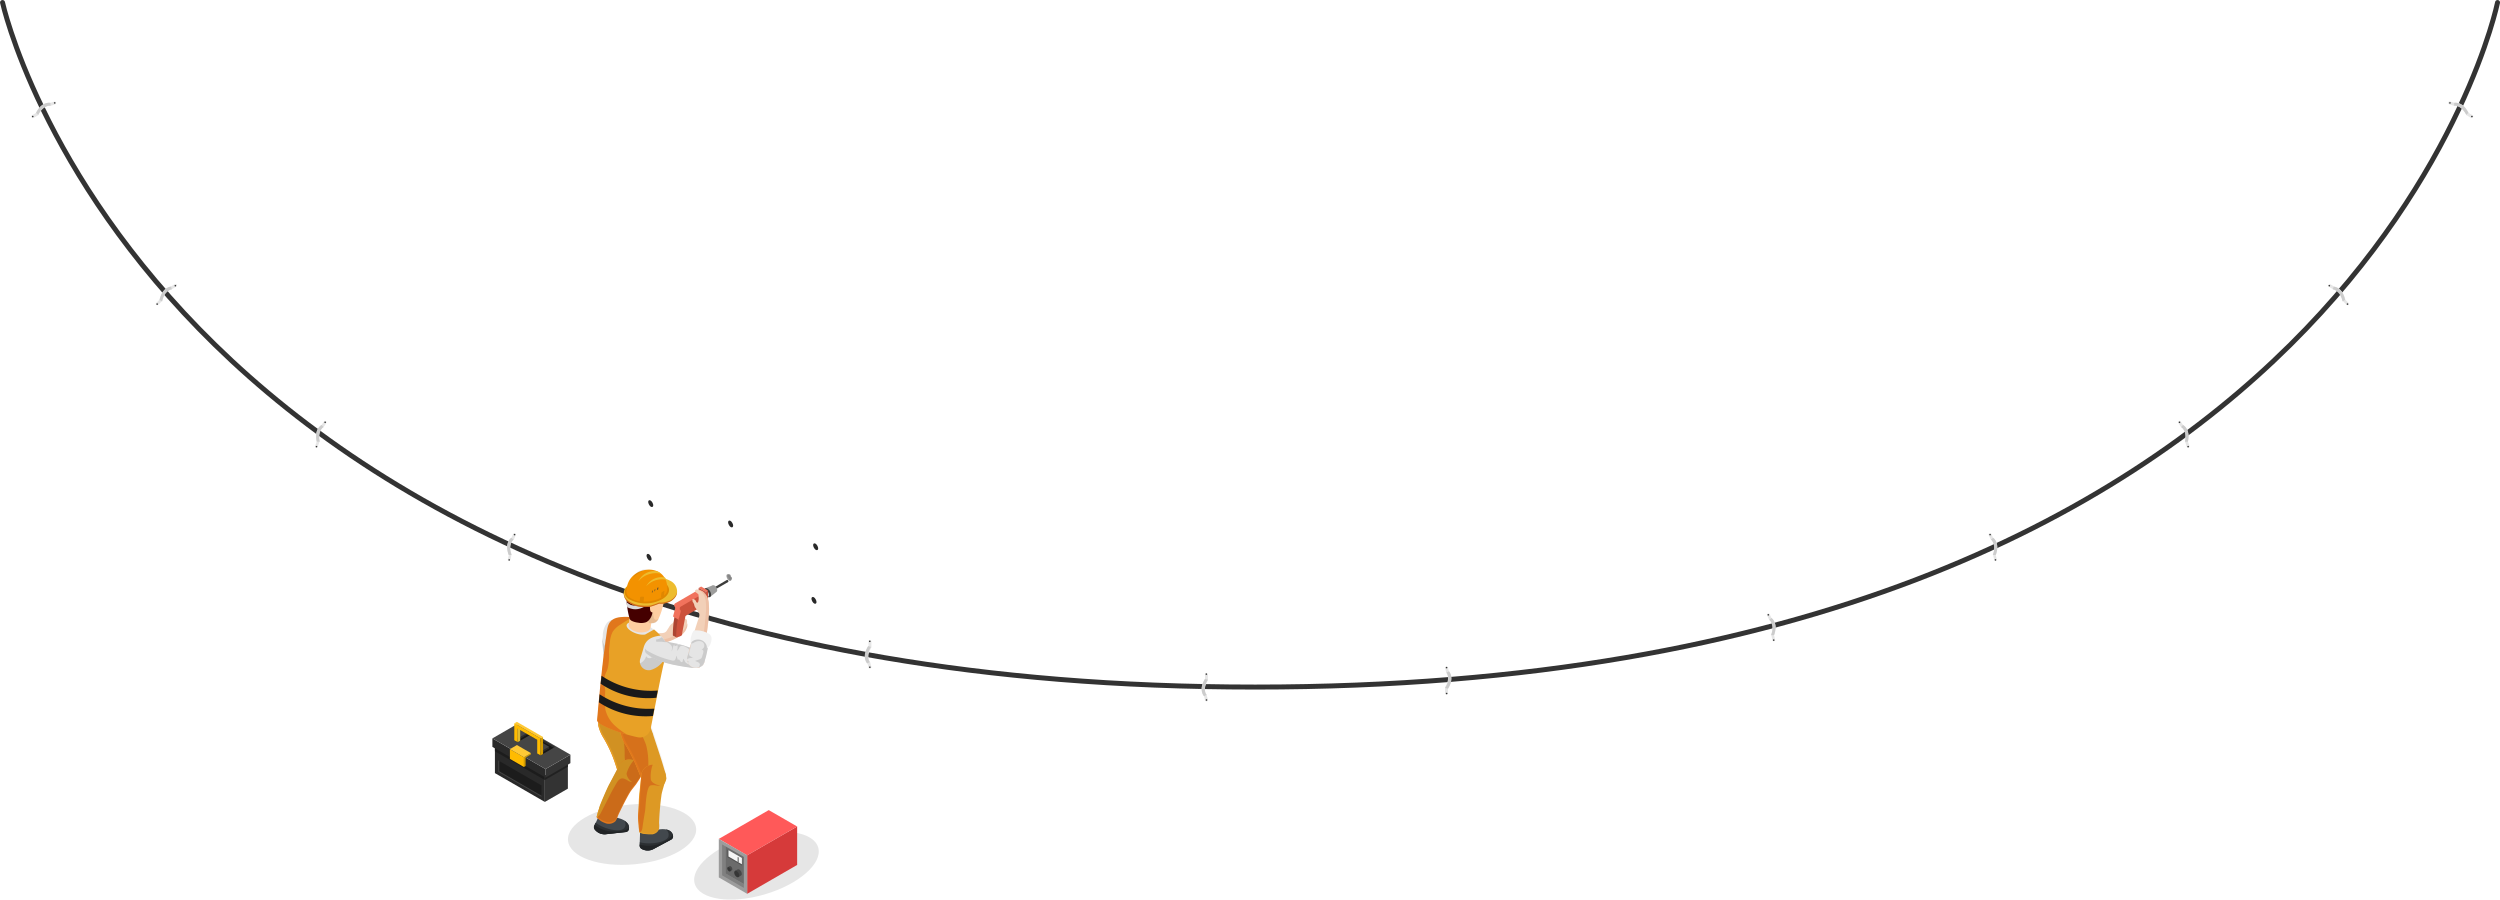 <svg xmlns="http://www.w3.org/2000/svg" xmlns:xlink="http://www.w3.org/1999/xlink" viewBox="0 0 376.53 135.48"><defs><style>.cls-1,.cls-27{fill:none;}.cls-2{isolation:isolate;}.cls-3{fill:#292929;}.cls-4{fill:#404040;}.cls-5{fill:#1c1c1c;}.cls-6{fill:#333;}.cls-7{fill:#212121;}.cls-8{fill:#454545;}.cls-9{fill:#2b2b2b;}.cls-10{fill:#171717;}.cls-11{fill:#e0bc31;}.cls-12{fill:#fb0;}.cls-13{fill:#d49c00;}.cls-14{fill:#ffc936;}.cls-15,.cls-46{opacity:0.1;}.cls-16{fill:#d63a3a;}.cls-17{fill:#ff5959;}.cls-18{fill:#9c9c9c;}.cls-19,.cls-26{fill:gray;}.cls-20{fill:#6b6b6b;}.cls-21{fill:#474747;}.cls-22{fill:#363636;}.cls-23{fill:#525252;}.cls-24{fill:#f5f5f5;}.cls-25{fill:#fff;}.cls-26{opacity:0.78;mix-blend-mode:multiply;}.cls-27{stroke:#333;stroke-linecap:round;stroke-miterlimit:10;stroke-width:0.75px;}.cls-28{clip-path:url(#clip-path);}.cls-29{fill:#e1771c;}.cls-30{fill:#e8a126;}.cls-31{fill:#42484d;}.cls-32{fill:#2c3033;}.cls-33{fill:#212426;}.cls-34{clip-path:url(#clip-path-2);}.cls-35{clip-path:url(#clip-path-3);}.cls-36{opacity:0.05;}.cls-37{clip-path:url(#clip-path-4);}.cls-38{clip-path:url(#clip-path-5);}.cls-39{fill:#f2d0b8;}.cls-40{fill:#eec1a6;}.cls-41{fill:#e5e5e5;}.cls-42{fill:#cbcbcb;}.cls-43{fill:#f2f2f2;}.cls-44{clip-path:url(#clip-path-6);}.cls-45{fill:#ffcea1;}.cls-46{fill:#1d1d1b;}.cls-47{fill:#450000;}.cls-48{fill:#dadada;}.cls-49{fill:#edbc2e;}.cls-50{fill:#d06b19;}.cls-51{fill:#e08700;}.cls-52{fill:#f39200;}.cls-53{fill:#3c3c3b;}.cls-54{fill:#1a1a1a;}.cls-55{clip-path:url(#clip-path-7);}.cls-56{fill:#ad4532;}.cls-57{fill:#cc513b;}.cls-58{fill:#ffdba7;}.cls-59{fill:#575756;}.cls-60{fill:#9d9d9c;}.cls-61{fill:#f1725c;}.cls-62{clip-path:url(#clip-path-8);}.cls-63{fill:#e6e6e6;}.cls-64{fill:#ccc;}</style><clipPath id="clip-path"><path class="cls-1" d="M90.88,111.32c-.23-.36-1.27-2-.81-2.88a3.49,3.49,0,0,1,2.57-2.2.92.92,0,0,1,1.14.42,7.38,7.38,0,0,1,1.27,2.73l1.26,4.06.41,2.09h0v0h0a1.89,1.89,0,0,1-3.62,1,.94.94,0,0,1,0-.16l-1-2.64S91.1,111.67,90.88,111.32Z"/></clipPath><clipPath id="clip-path-2"><path class="cls-1" d="M93.15,115.32h0a1.88,1.88,0,0,1,3.32,1.76,1.34,1.34,0,0,1-.13.23h0l-1.16,1.76-2,3.86s-.21.87-.61,1c0,0-.7,1.13-2.82-.84a16.51,16.51,0,0,1,.53-1.82A35.55,35.55,0,0,1,93.15,115.32Z"/></clipPath><clipPath id="clip-path-3"><path class="cls-1" d="M93.5,109.6A3.51,3.51,0,0,1,96,107.36a.91.91,0,0,1,1.14.4,7.4,7.4,0,0,1,1.32,2.71l1.32,4,.56,2.11h0a1.89,1.89,0,0,1-3.58,1.16l0-.09h0l-1.15-2.8s-1-2.07-1.26-2.43S93.06,110.49,93.5,109.6Z"/></clipPath><clipPath id="clip-path-4"><path class="cls-1" d="M95.93,122.92l.26-4.2.34-1.74a1.89,1.89,0,1,1,3.78.12,2.89,2.89,0,0,1-.07.44h0l-.62,3a30.33,30.33,0,0,0-.24,3.46c.09,1.1-.35,1.35-.35,1.35,0,.59-2.65.18-2.65.18l-.25-.1Z"/></clipPath><clipPath id="clip-path-5"><path class="cls-1" d="M102.67,93.85c-.36.3-.71.5-.81.35s.37-.58.14-.84-.57.08-.68.33-.46.44-.78.77-.28.83-.85.85-2,.17-2,.17a1.77,1.77,0,0,0-1.18-.17,1.54,1.54,0,0,0-1,.43l-1.79.31a1.35,1.35,0,1,0,.15,2.7L96,98.54a1.71,1.71,0,0,0,1.44,0,1.14,1.14,0,0,0,.75-1.1,20.85,20.85,0,0,0,2.83-.88,7.55,7.55,0,0,0,1.53-.79c1.41-1,1.22-2.54.8-2.69S103,93.56,102.67,93.85Z"/></clipPath><clipPath id="clip-path-6"><path class="cls-1" d="M91.34,93.53a1.1,1.1,0,0,1,1.58.1c2.06,2.39,1.32,7.51,1.32,7.51h0a1.35,1.35,0,0,1-2.7,0,21.38,21.38,0,0,1-1-4.74A3.3,3.3,0,0,1,91.34,93.53Z"/></clipPath><clipPath id="clip-path-7"><path class="cls-1" d="M97.38,97a1.11,1.11,0,0,0-.06,1.59c2.18,2.27,7.35,2,7.35,2h0A1.35,1.35,0,0,0,105,97.9a21.71,21.71,0,0,0-4.63-1.4A3.29,3.29,0,0,0,97.38,97Z"/></clipPath><clipPath id="clip-path-8"><path class="cls-1" d="M105.09,89.72c.13.43.17.83,0,.87s-.38-.57-.71-.46-.15.56,0,.75a4.15,4.15,0,0,1,.4,1c.18.43.65.59.44,1.12s-.63,1.86-.63,1.86a1.76,1.76,0,0,0-.62,1A1.55,1.55,0,0,0,104,97l-.43,1.77a1.35,1.35,0,0,0,2.54.94l.63-2a1.74,1.74,0,0,0,.59-1.33,1.13,1.13,0,0,0-.71-1.12,21.33,21.33,0,0,0,.32-2.94,7.1,7.1,0,0,0-.12-1.71c-.36-1.7-1.84-2.14-2.15-1.81S105,89.28,105.09,89.72Z"/></clipPath></defs><title>Recurso 51</title><g class="cls-2"><g id="Capa_2" data-name="Capa 2"><g id="personajes"><polygon class="cls-3" points="82.06 120.78 74.54 116.44 74.54 112.48 82.06 116.82 82.06 120.78"/><polygon class="cls-4" points="81.55 119.82 81.55 120.01 75.04 116.25 75.04 114.53 75.22 114.63 75.22 116.16 81.55 119.82"/><polygon class="cls-5" points="81.55 118.29 81.55 119.82 75.22 116.16 75.22 114.63 81.55 118.29"/><polygon class="cls-5" points="82.06 117.49 74.54 113.15 74.54 112.48 82.06 116.82 82.06 117.49"/><polygon class="cls-6" points="82.06 120.78 82.06 116.82 85.53 114.81 85.53 118.78 82.06 120.78"/><polygon class="cls-7" points="82.06 117.49 82.06 116.82 85.53 114.81 85.53 115.49 82.06 117.49"/><polygon class="cls-3" points="82.16 117.11 74.16 112.49 74.16 111.21 82.16 115.83 82.16 117.11"/><polygon class="cls-6" points="82.16 117.11 82.16 115.83 85.91 113.66 85.91 114.94 82.16 117.11"/><polygon class="cls-8" points="82.16 115.83 74.16 111.21 77.91 109.04 85.91 113.66 82.16 115.83"/><polygon class="cls-9" points="83.62 112.49 83.41 112.61 79.68 110.46 77.67 111.62 77.46 111.49 79.68 110.21 83.62 112.49"/><polygon class="cls-9" points="82.68 112.7 81.12 113.61 80.91 113.48 82.68 112.46 82.68 112.7"/><polygon class="cls-10" points="83.41 112.61 81.41 113.77 81.12 113.61 82.68 112.7 82.68 112.46 79.74 110.76 77.96 111.78 77.67 111.62 79.68 110.46 83.41 112.61"/><polygon class="cls-11" points="78.35 109.52 77.96 109.73 77.96 111.78 78.35 111.57 78.35 109.52"/><polygon class="cls-12" points="77.46 108.93 77.46 111.49 77.96 111.78 77.96 109.73 80.91 111.43 80.91 113.48 81.41 113.77 81.41 111.21 77.46 108.93"/><polygon class="cls-13" points="81.79 113.56 81.41 113.77 81.41 111.21 81.79 111 81.79 113.56"/><polygon class="cls-14" points="81.79 111 81.41 111.21 77.46 108.93 77.85 108.72 81.79 111"/><polygon class="cls-13" points="79.16 115.37 79.16 114.1 79.97 113.61 79.97 113.43 78.91 114.05 78.91 115.52 79.16 115.37"/><polygon class="cls-12" points="78.91 115.52 78.91 114.05 76.8 112.83 76.8 114.3 78.91 115.52"/><polygon class="cls-14" points="78.91 114.05 76.8 112.83 77.85 112.21 79.97 113.43 78.91 114.05"/><ellipse class="cls-15" cx="113.93" cy="130.37" rx="9.69" ry="4.51" transform="translate(-32.17 37.47) rotate(-16.4)"/><polygon class="cls-16" points="112.53 134.62 120.06 130.27 120.06 124.48 112.53 128.82 112.53 134.62"/><polygon class="cls-17" points="112.53 128.82 120.06 124.48 115.78 122.01 108.26 126.35 112.53 128.82"/><polygon class="cls-18" points="112.53 134.62 112.53 128.82 108.26 126.35 108.26 132.15 112.53 134.62"/><polygon class="cls-19" points="108.76 127.17 108.76 131.84 112.03 133.73 112.03 133.15 109.26 131.55 109.26 127.47 108.76 127.17"/><polygon class="cls-20" points="109.26 127.47 109.26 131.55 112.03 133.15 112.03 129.06 109.26 127.47"/><path class="cls-21" d="M109.61,130.62l.25-.15h0a.19.19,0,0,1,.19,0,.56.56,0,0,1,.25.44.21.21,0,0,1-.07.17h0l-.26.14Z"/><path class="cls-22" d="M110.05,131.08a.55.55,0,0,0-.26-.44c-.14-.09-.26,0-.26.14a.59.59,0,0,0,.26.45A.16.16,0,0,0,110.05,131.08Z"/><path class="cls-21" d="M110.69,131.17l.38-.21h0a.25.25,0,0,1,.27,0,.84.84,0,0,1,.38.66.27.27,0,0,1-.11.25h0l-.38.22Z"/><path class="cls-22" d="M111.34,131.86a.84.84,0,0,0-.38-.66c-.21-.12-.38,0-.38.22a.84.84,0,0,0,.38.66C111.17,132.2,111.34,132.1,111.34,131.86Z"/><polygon class="cls-23" points="109.56 127.96 109.56 129.11 111.74 130.37 111.74 130.17 109.72 129 109.72 128.05 109.56 127.96"/><polygon class="cls-24" points="109.72 128.05 109.72 129 111.74 130.17 111.74 129.22 109.72 128.05"/><polygon class="cls-9" points="111.11 129.08 111.23 129.14 111.23 129.88 111.11 129.81 111.11 129.08"/><polygon class="cls-25" points="97.17 73.95 96.85 84.41 123.44 91.98 123.75 81.52 97.17 73.95"/><ellipse class="cls-3" cx="122.6" cy="90.42" rx="0.3" ry="0.56" transform="translate(-28.21 68.88) rotate(-28.28)"/><ellipse class="cls-3" cx="122.85" cy="82.34" rx="0.3" ry="0.56" transform="translate(-24.35 68.04) rotate(-28.28)"/><ellipse class="cls-3" cx="97.76" cy="83.93" rx="0.3" ry="0.56" transform="translate(-28.1 56.34) rotate(-28.28)"/><ellipse class="cls-3" cx="98.01" cy="75.85" rx="0.3" ry="0.56" transform="translate(-24.24 55.49) rotate(-28.28)"/><ellipse class="cls-26" cx="109.79" cy="86.99" rx="0.3" ry="0.56" transform="translate(-28.11 62.4) rotate(-28.28)"/><path class="cls-26" d="M109.75,87a.26.26,0,1,1,.3-.16.26.26,0,1,1-.3.16Z"/><ellipse class="cls-3" cx="110.04" cy="78.91" rx="0.3" ry="0.56" transform="translate(-24.25 61.56) rotate(-28.28)"/><path class="cls-27" d="M.38.38s22.43,103.1,188.67,103.1S376.16.38,376.16.38"/><ellipse class="cls-15" cx="95.2" cy="125.67" rx="9.69" ry="4.51" transform="translate(-11.61 9.71) rotate(-5.5)"/><g class="cls-28"><path class="cls-29" d="M93.59,106.58a.8.8,0,0,0-.26-.21h0l-.15,0c-1.11-.23-3.2,1.43-3.06,2.68a1.2,1.2,0,0,0,0,.24,6,6,0,0,0,.73,1.79,19.17,19.17,0,0,1,1.83,4c.34,1.06.93,2.81,1.22,3.74a39.27,39.27,0,0,0,1.93,4.65l.38.65h.09a3.82,3.82,0,0,0,.68,0,2.67,2.67,0,0,0,.66-.21c.53-.28,1.07-.69,1-1.35a2.56,2.56,0,0,0-.29-.8c-.27-.64-1.21-3.4-1.35-4.08s-.18-1.56-.37-2.33c-.4-1.69-1.21-4.14-1.72-5.8,0-.12-.07-.24-.11-.37s-.15-.46-.24-.7A6.49,6.49,0,0,0,93.59,106.58Z"/><path class="cls-30" d="M95,116.46a1,1,0,0,1-.27-.19,5.26,5.26,0,0,1-.65-2.68,10.94,10.94,0,0,0-.15-2,5.14,5.14,0,0,0-.39-1.32s-1-2.66-2.36-3.18A2.48,2.48,0,0,0,90.1,109a1.2,1.2,0,0,0,0,.24,6,6,0,0,0,.73,1.79,19.17,19.17,0,0,1,1.83,4c.41,1.29,1.06,3.24,1.4,4.34.14.48,1.15,3,1.4,3.44h0c.09.15.17.3.25.45h0c.2.35.36.63.43.74h0a.24.24,0,0,0,.09.07h.12c.12-.08.1-.48,0-.64-.23-.8-1.25-3.67-1.44-4.48-.13-.55-.53-1.44.07-1.83a2.3,2.3,0,0,1,.68-.24,1.34,1.34,0,0,0,.63-.31A2,2,0,0,1,95,116.46Z"/><path class="cls-15" d="M93.59,106.58a.8.8,0,0,0-.26-.21h0l-.15,0a2.75,2.75,0,0,0-2,.79h0l-.18.16,0,0a1.8,1.8,0,0,0-.19.2l0,0c-.07.07-.12.15-.18.22v0a2.14,2.14,0,0,0-.13.19l0,0-.09.19s0,0,0,.06a1.46,1.46,0,0,0-.14.48h0a1,1,0,0,0,0,.24,1.2,1.2,0,0,0,0,.24,6,6,0,0,0,.73,1.79,19.17,19.17,0,0,1,1.83,4c.41,1.29,1.06,3.24,1.4,4.34.14.48,1.15,3,1.4,3.44h0c.09.15.17.3.25.45h0l.08.15h0l.38.65h.17a3.77,3.77,0,0,0,.6,0,2.67,2.67,0,0,0,.66-.21c.53-.28,1.07-.69,1-1.35a2.56,2.56,0,0,0-.29-.8c-.27-.64-1.21-3.4-1.35-4.08s-.18-1.56-.37-2.33c-.4-1.69-1.21-4.14-1.72-5.8,0-.12-.07-.24-.11-.37s-.15-.46-.24-.7A6.49,6.49,0,0,0,93.59,106.58Z"/></g><path class="cls-31" d="M94.66,125c.34-.78-.39-1.62-1.91-1.86l-2-1.53-1.21,2.74h0a.57.57,0,0,0,.09.62,1.89,1.89,0,0,0,1.54.68l3-.33a.57.57,0,0,0,.52-.32Z"/><path class="cls-32" d="M94.66,125c.22-.51,0-1-.63-1.41a.93.93,0,0,1-.06,1.18c-.61.62-2.92.15-4.28-.87l-.2.45h0a.59.59,0,0,0,.1.62,1.88,1.88,0,0,0,1.53.68l3-.33a.57.57,0,0,0,.52-.32Z"/><path class="cls-33" d="M94.73,124.64c-.24.3-.83.58-2.15.6a4.65,4.65,0,0,1-3-1l-.05.12h0a.59.59,0,0,0,.1.62,1.88,1.88,0,0,0,1.53.68l3-.33a.57.57,0,0,0,.52-.32h0A.83.83,0,0,0,94.73,124.64Z"/><g class="cls-34"><path class="cls-29" d="M100.48,108.88a.84.84,0,0,0,0-.33h0a.39.39,0,0,0-.08-.14c-.61-1-3.26-1.27-4.06-.3l-.14.2a6,6,0,0,0-.76,1.78,19.2,19.2,0,0,1-1.59,4.14c-.52,1-1.34,2.64-1.81,3.49a39.25,39.25,0,0,0-2,4.64c-.12.43-.19.72-.19.72l.06.08a4.75,4.75,0,0,0,.51.44,2.43,2.43,0,0,0,.62.32,1.45,1.45,0,0,0,1.66-.24,2.86,2.86,0,0,0,.36-.77c.26-.64,1.57-3.25,2-3.83s1-1.22,1.39-1.89c.92-1.48,2.1-3.77,2.92-5.3l.19-.34.33-.66A6.35,6.35,0,0,0,100.48,108.88Z"/><path class="cls-30" d="M94.43,116.82a1,1,0,0,1-.06-.33,5.1,5.1,0,0,1,1.45-2.34,11,11,0,0,0,1.31-1.5c.07-.1.75-1.14.66-1.21s1.19-2.59.61-3.91a2.48,2.48,0,0,0-2.1.57l-.14.2a6,6,0,0,0-.76,1.78,19.2,19.2,0,0,1-1.59,4.14c-.63,1.2-1.56,3-2.11,4-.24.44-1.32,2.93-1.46,3.41h0c0,.16-.09.32-.14.49h0c-.11.39-.19.7-.23.83h0s0,.09,0,.12l0,0a.12.12,0,0,1,0,0c.15,0,.42-.27.5-.42.41-.72,1.73-3.46,2.18-4.17.29-.47.64-1.38,1.35-1.23a2.42,2.42,0,0,1,.65.31,1.43,1.43,0,0,0,.66.24A2,2,0,0,1,94.43,116.82Z"/><path class="cls-15" d="M100.48,108.88a.84.84,0,0,0,0-.33h0a.39.39,0,0,0-.08-.14,2.74,2.74,0,0,0-2-.87h-.62l-.28,0h0l-.22,0h-.06l-.21.07-.06,0a1.76,1.76,0,0,0-.43.23h0a1.37,1.37,0,0,0-.17.17l-.14.2a6,6,0,0,0-.76,1.78,19.2,19.2,0,0,1-1.59,4.14c-.63,1.2-1.56,3-2.11,4-.24.44-1.32,2.93-1.46,3.41h0c0,.16-.09.32-.14.49h0l0,.17h0c-.12.43-.19.72-.19.72l0,.05h0l0,0a.12.12,0,0,1,0,0h0a3.5,3.5,0,0,0,.46.39,2.43,2.43,0,0,0,.62.32,1.45,1.45,0,0,0,1.66-.24,2.86,2.86,0,0,0,.36-.77c.26-.64,1.57-3.25,2-3.83s1-1.22,1.39-1.89c.92-1.48,2.1-3.77,2.92-5.3l.19-.34.33-.66A6.35,6.35,0,0,0,100.48,108.88Z"/></g><g class="cls-35"><path class="cls-30" d="M97,107.67a.59.59,0,0,0-.27-.21h0a.42.42,0,0,0-.16,0c-1.14-.22-3.26,1.52-3.1,2.81a1.48,1.48,0,0,0,0,.24,6.17,6.17,0,0,0,.78,1.83,27.83,27.83,0,0,1,2.26,4.87c.36,1.08.69,2.1,1,3a40.61,40.61,0,0,0,2,4.68l.41.67h.1a3.57,3.57,0,0,0,.69-.07,2.19,2.19,0,0,0,.68-.23c.53-.29,1.08-.72,1-1.4a3.14,3.14,0,0,0-.31-.82c-.29-.65-1.28-3.42-1.44-4.11s-.21-1.6-.41-2.38c-.45-1.73-1.31-4.22-1.86-5.91,0-.13-.08-.25-.13-.38s-.16-.48-.25-.72A6.84,6.84,0,0,0,97,107.67Z"/><path class="cls-29" d="M98.64,117.77a.73.73,0,0,1-.28-.19,5.21,5.21,0,0,1-.71-2.71,10.68,10.68,0,0,0-.19-2,5.23,5.23,0,0,0-.42-1.35s-1.08-2.72-2.48-3.23a2.56,2.56,0,0,0-1.06,2,1.48,1.48,0,0,0,0,.24,6.17,6.17,0,0,0,.78,1.83,27.83,27.83,0,0,1,2.26,4.87c.44,1.32,1.68,4.59,2,5.72a7.24,7.24,0,0,0,.63,1.39h0l.27.45h0c.21.36.38.64.46.76h0l.1.07h.11c.13-.09.09-.5,0-.67-.24-.81-.47-1.64-.68-2.47-.14-.55-1.42-3.51-.81-3.93a2.46,2.46,0,0,1,.7-.26,1.31,1.31,0,0,0,.64-.33A2,2,0,0,1,98.64,117.77Z"/><path class="cls-36" d="M97,107.67a.59.59,0,0,0-.27-.21h0a.42.42,0,0,0-.16,0,2.81,2.81,0,0,0-2,.84h0l-.2.19,0,0-.18.19,0,0-.12.16a.27.27,0,0,0-.07.08l-.12.18s0,.05,0,.08a1.09,1.09,0,0,0-.08.15l-.05.1s0,.09,0,.13l0,.13a1.55,1.55,0,0,0,0,.21v0a1,1,0,0,0,0,.25,1.48,1.48,0,0,0,0,.24,6.17,6.17,0,0,0,.78,1.83,27.83,27.83,0,0,1,2.26,4.87l.3.9.09.29c.07.21.14.41.2.61l.1.3.21.67.09.28h0c.06.21,1,2.47,1,2.67a7.24,7.24,0,0,0,.63,1.39h0l.27.45h0l.09.16h0l.18.3,0,0,.09.14v0l.11.18h.17a4.48,4.48,0,0,0,.62-.07,2.19,2.19,0,0,0,.68-.23c.53-.29,1.08-.72,1-1.4a3.14,3.14,0,0,0-.31-.82c-.29-.65-1.28-3.42-1.44-4.11s-.21-1.6-.41-2.38c-.45-1.73-1.31-4.22-1.86-5.91,0-.13-.08-.25-.13-.38s-.16-.48-.25-.72A6.84,6.84,0,0,0,97,107.67Z"/></g><path class="cls-31" d="M101.37,126c0-.86-1-1.36-2.46-1l-2.48-.65-.09,3h0a.56.56,0,0,0,.32.53,1.85,1.85,0,0,0,1.67.05l2.67-1.43a.57.57,0,0,0,.36-.49Z"/><path class="cls-32" d="M101.37,126c0-.56-.4-1-1.11-1.08a.94.94,0,0,1,.39,1.12c-.33.8-2.65,1.24-4.29.81l0,.49h0a.56.56,0,0,0,.32.53,1.85,1.85,0,0,0,1.67.05l2.67-1.43a.57.57,0,0,0,.36-.49Z"/><path class="cls-33" d="M101.32,125.63c-.12.37-.55.85-1.78,1.37a4.71,4.71,0,0,1-3.2.19v.13h0a.56.56,0,0,0,.32.53,1.85,1.85,0,0,0,1.67.05l2.67-1.43a.57.57,0,0,0,.36-.49h0A1,1,0,0,0,101.32,125.63Z"/><g class="cls-37"><path class="cls-30" d="M100.9,107.87a.66.66,0,0,0-.16-.3h0a.38.38,0,0,0-.12-.1c-1-.67-3.6.05-4,1.28,0,.07,0,.15-.05.24a6.1,6.1,0,0,0,0,2,27.69,27.69,0,0,1,.06,5.36c-.11,1.14-.23,2.2-.35,3.19a39.61,39.61,0,0,0-.06,5.11c0,.46.09.77.09.77l.09,0a4,4,0,0,0,.66.23,2.85,2.85,0,0,0,.71.07c.61,0,1.29-.22,1.49-.88a3.14,3.14,0,0,0,0-.87,42.12,42.12,0,0,1,.38-4.34c.17-.79.46-1.54.6-2.34.3-1.76.54-4.38.73-6.15,0-.13,0-.26,0-.4s0-.5.06-.76A6.36,6.36,0,0,0,100.9,107.87Z"/><path class="cls-29" d="M98.21,117.75a1,1,0,0,1-.18-.29,5.26,5.26,0,0,1,.47-2.77,10.85,10.85,0,0,0,.67-1.94,5.14,5.14,0,0,0,.16-1.4s.13-2.92-.93-4a2.57,2.57,0,0,0-1.78,1.35c0,.07,0,.15-.05.24a6.1,6.1,0,0,0,0,2,27.69,27.69,0,0,1,.06,5.36c-.14,1.38-.36,4.88-.49,6a6.53,6.53,0,0,0,0,1.53h0l.06.52h0c0,.41.09.73.1.87h0a.29.29,0,0,0,.07.1l0,0,.07,0c.15,0,.29-.41.31-.59.12-.84.25-1.69.4-2.53.1-.56.15-3.79.87-3.91a2.29,2.29,0,0,1,.74,0,1.39,1.39,0,0,0,.73,0A2,2,0,0,1,98.21,117.75Z"/><path class="cls-36" d="M100.9,107.87a.66.66,0,0,0-.16-.3h0a.38.38,0,0,0-.12-.1,2.79,2.79,0,0,0-2.21-.07h0a1.34,1.34,0,0,0-.26.09h0l-.24.1-.06,0-.18.09-.09.05-.18.12-.08.05-.13.11-.09.07-.09.1a.76.76,0,0,0-.09.09l-.13.18a.08.08,0,0,1,0,0,1.47,1.47,0,0,0-.1.22c0,.07,0,.15-.05.24a6.1,6.1,0,0,0,0,2,27.69,27.69,0,0,1,.06,5.36c0,.32-.07.64-.1,1l0,.3c0,.21,0,.43-.07.64l0,.31c0,.24,0,.47-.07.69l0,.3h0c0,.21-.12,2.64-.14,2.85a6.53,6.53,0,0,0,0,1.53h0l.06.52h0a.88.88,0,0,0,0,.17h0c0,.13,0,.24,0,.35v0l0,.16v0c0,.13,0,.21,0,.21l.06,0h0l0,0,.07,0h0a4,4,0,0,0,.59.2,2.85,2.85,0,0,0,.71.07c.61,0,1.29-.22,1.49-.88a3.14,3.14,0,0,0,0-.87,42.12,42.12,0,0,1,.38-4.34c.17-.79.46-1.54.6-2.34.3-1.76.54-4.38.73-6.15,0-.13,0-.26,0-.4s0-.5.06-.76A6.36,6.36,0,0,0,100.9,107.87Z"/></g><g class="cls-38"><path class="cls-39" d="M93.4,98.48a18.88,18.88,0,0,0,3.48-.8c.82-.22,1.64-.46,2.45-.71.22-.07.41-.15.64-.2l.26-.07a4.91,4.91,0,0,0,.51-.15,7.45,7.45,0,0,0,1.4-.66,2.63,2.63,0,0,0,1-.86,1.93,1.93,0,0,0,.19-.38,1.28,1.28,0,0,0,.13-.39,2.26,2.26,0,0,0,0-.37,1.14,1.14,0,0,0,0-.45.32.32,0,0,0-.32-.26.13.13,0,0,0-.1,0,.29.29,0,0,0,0,.14c0,.12,0,.23-.08.35a.43.43,0,0,1-.27.32,1.88,1.88,0,0,1-.64.26c-.1,0-.41.07-.35-.13a.7.7,0,0,1,.13-.17.83.83,0,0,0,.08-.12,1.39,1.39,0,0,0,.06-.19.33.33,0,0,0,0-.17s0-.11-.09-.12-.24,0-.32.16a1.63,1.63,0,0,0-.11.17c-.1.17-.24.23-.37.35a1.66,1.66,0,0,0-.32.43l-.29.45a.75.75,0,0,1-.45.39,1.84,1.84,0,0,1-.4.06h-.25l-1.8.19c-1,.12-1.92.25-2.87.39-.3,0-.59.11-.89.16a1.84,1.84,0,0,1-.62,0c-.63-.07-1.25,0-1.88-.11a1.35,1.35,0,0,0-.49,0c-.35.07-.48.64-.59.94a3.69,3.69,0,0,0-.21.64c0,.09-.17.52-.11.58a1.11,1.11,0,0,0,.64.29,9.69,9.69,0,0,0,1.94.07l.93,0"/><path class="cls-40" d="M92.47,98.51a9.69,9.69,0,0,1-1.94-.07,1.11,1.11,0,0,1-.64-.29s0-.28.07-.44a1.23,1.23,0,0,0,.59.24,9,9,0,0,0,1.94.07c.31,0,.62,0,.93,0a18.88,18.88,0,0,0,3.48-.8c.82-.22,1.64-.46,2.45-.71.23-.07.42-.15.65-.2l.25-.07a4.91,4.91,0,0,0,.51-.15,7.17,7.17,0,0,0,1.4-.66,2,2,0,0,0,1.23-1.24,1.48,1.48,0,0,0,.13-.35s0,0,0,.08a2.26,2.26,0,0,1,0,.37,1.28,1.28,0,0,1-.13.39,1.93,1.93,0,0,1-.19.38,2.63,2.63,0,0,1-1,.86,7.45,7.45,0,0,1-1.4.66,4.91,4.91,0,0,1-.51.15l-.26.07c-.23,0-.42.13-.64.2-.81.25-1.63.49-2.45.71a18.88,18.88,0,0,1-3.48.8l-.93,0"/><path class="cls-41" d="M90.71,95.74h.38c.87,0,1.7.25,2.58.3a8.32,8.32,0,0,0,2.16-.28l.08,0,.16,0c.26-.06.52-.14.79-.19l.39,0c.42,0,.38.34.41.67v.13a3.12,3.12,0,0,1,0,.75,1.49,1.49,0,0,1-.6,1,1,1,0,0,1-.41.16q-.76.2-1.53.33a9.69,9.69,0,0,1-1.4.22l-1.46.07c-.53,0-1.07,0-1.61,0l-.5,0a11.3,11.3,0,0,1-2.25-.32,5.22,5.22,0,0,1-1.09-.38c-.28-.14-.62-.22-.7-.58,0,0,0,0,0-.08a.88.88,0,0,1,0-.23v0a1.27,1.27,0,0,1,.52-.78,3.42,3.42,0,0,1,1.43-.6h.25c.8-.1,1.63,0,2.43-.05"/><path class="cls-42" d="M96.26,95.6a1.46,1.46,0,0,1,.65,0c.28.06.49.35.65.56l.11.16a3.12,3.12,0,0,1,0,.75,1.49,1.49,0,0,1-.6,1,1,1,0,0,1-.41.16q-.76.2-1.53.33a9.69,9.69,0,0,1-1.4.22l-1.46.07c-.53,0-1.07,0-1.61,0l-.5,0a11.3,11.3,0,0,1-2.25-.32,5.22,5.22,0,0,1-1.09-.38c-.28-.14-.62-.22-.7-.58,0,0,0,0,0-.08a.88.88,0,0,1,0-.23,1.09,1.09,0,0,0,.5.29,13.31,13.31,0,0,0,3.75.71.55.55,0,0,0,.44-.12.66.66,0,0,0,.12-.34c0-.14,0-.28,0-.43.1.21.2.41.29.62a.18.18,0,0,1,.25,0,1.8,1.8,0,0,1,.2.19.22.22,0,0,0,.25.05c.16-.09,0-.36.11-.52a1.66,1.66,0,0,1,.31.38,1.1,1.1,0,0,0,.94.28c.35-.08.25-.57.27-.9,0,0,.47.51.51.56.29.27.5.15.86.11s.65-.06.59-.45a.64.64,0,0,0,1.09-.51,1.21,1.21,0,0,0-.43-.83c-.14-.13-.3-.24-.43-.38s0,0,0-.06,0,0,.06,0a2.79,2.79,0,0,1,.49-.18"/><path class="cls-42" d="M90.71,95.74h.38c.87,0,1.7.25,2.58.3a8.32,8.32,0,0,0,2.16-.28A4.11,4.11,0,0,1,95,96a4.88,4.88,0,0,0-.85.15.52.52,0,0,0-.22.17,1.51,1.51,0,0,0-.06.37,1.09,1.09,0,0,0,0,.4,1.14,1.14,0,0,0-.31-.64c-.08-.09-.32-.33-.44-.17a.45.45,0,0,0-.05.25,1.21,1.21,0,0,1,0,.19,1.46,1.46,0,0,0-.9-.72,1.38,1.38,0,0,0-.67-.09c-.2,0-.29.23-.35.41a.94.94,0,0,1-.26.48,1.68,1.68,0,0,0,0-.86l-.38.22,0,0c-.09,0,0-.21-.12-.21-.22.3,0,.76-.23,1.08a1.17,1.17,0,0,0-.07-.72,1.16,1.16,0,0,0-.87-.46,2.8,2.8,0,0,0-.76-.07c.8-.1,1.63,0,2.43-.05"/><path class="cls-43" d="M95.82,95.68l-.13.1a1.54,1.54,0,0,1,.68.36,1.7,1.7,0,0,1,.35.63,1.3,1.3,0,0,1-.08,1,1.11,1.11,0,0,1-.41.5,1.55,1.55,0,0,1-.29.14,1.52,1.52,0,0,0,.76.14,2.48,2.48,0,0,0,.81-.16,1.31,1.31,0,0,0,.28-.17,1,1,0,0,0,.24-.51,3.81,3.81,0,0,0-.31-2,.35.35,0,0,0-.08-.13.72.72,0,0,0-.52-.15,4.65,4.65,0,0,0-.75.07,1.34,1.34,0,0,0-.55.23"/></g><g class="cls-44"><path class="cls-39" d="M94,101.55a6.07,6.07,0,0,1-.09,1.71c-.2.78-.42,1.57-.47,1.77s-.32,1.06-.54,1.85l-.24.85a3.6,3.6,0,0,0-.12.61v.06a1.83,1.83,0,0,0,.34.87,2.65,2.65,0,0,1,.15,1c0,.24.18,1,.18,1v.25l.07.16-.06.19-.18,0,0,.12-.42.06a5.27,5.27,0,0,1-.68-.34,6.81,6.81,0,0,1-.58-1.24c0-.07.12-1.24.17-1.64,0-.11,0-.43,0-.85,0-1.15,0-3.09,0-3.92a7.4,7.4,0,0,1,.15-1.72c.1-.52.22-1,.28-1.22A13.35,13.35,0,0,0,92,99s1.4-.62,1.73-.36.26,2.45.24,3"/><path class="cls-41" d="M90.91,98.3c0,.08,0,.17,0,.25a.51.51,0,0,0,0,.13c.11.89.42,1.72.54,2.61a8.42,8.42,0,0,1-.09,2.24s0,0,0,.08a1,1,0,0,0,0,.16c0,.28-.1.56-.12.83a2.68,2.68,0,0,0,0,.4c0,.44.38.37.72.36h.14a3.3,3.3,0,0,0,.76-.1,1.54,1.54,0,0,0,1-.7,1.37,1.37,0,0,0,.12-.44c.09-.53.15-1.06.2-1.6a10.1,10.1,0,0,0,.1-1.45c0-.5,0-1-.07-1.49s-.08-1.1-.14-1.64c0-.18,0-.35-.07-.52a11.88,11.88,0,0,0-.53-2.27A5.86,5.86,0,0,0,93,94.07c-.17-.27-.28-.61-.66-.65h-.08a.63.63,0,0,0-.24,0h0a1.33,1.33,0,0,0-.75.6,3.61,3.61,0,0,0-.48,1.52h0a.57.57,0,0,0,0,.13v.12c0,.83.13,1.66.18,2.49"/><path class="cls-42" d="M91.27,104a1.5,1.5,0,0,0,0,.67c.08.29.4.47.63.61l.18.1a3.3,3.3,0,0,0,.76-.1,1.54,1.54,0,0,0,1-.7,1.37,1.37,0,0,0,.12-.44c.09-.53.15-1.06.2-1.6a10.1,10.1,0,0,0,.1-1.45c0-.5,0-1-.07-1.49s-.08-1.1-.14-1.64c0-.18,0-.35-.07-.52a11.88,11.88,0,0,0-.53-2.27A5.86,5.86,0,0,0,93,94.07c-.17-.27-.28-.61-.66-.65h-.08a.63.63,0,0,0-.24,0,1.13,1.13,0,0,1,.35.48,13.75,13.75,0,0,1,1.06,3.77.6.6,0,0,1-.07.46.56.56,0,0,1-.34.15l-.44.09.66.24a.18.18,0,0,0,0,.25,1.24,1.24,0,0,0,.21.19.24.24,0,0,1,.08.26c-.08.17-.37,0-.52.15a1.52,1.52,0,0,0,.41.29,1.12,1.12,0,0,1,.38.93c-.06.36-.57.31-.89.35l.61.48c.3.27.21.5.19.87s0,.67-.41.64a.65.65,0,0,1-.41,1.16,1.25,1.25,0,0,1-.89-.36c-.15-.13-.27-.29-.43-.41l-.06,0s0,0,0,.06a2.83,2.83,0,0,0-.14.52"/><path class="cls-42" d="M90.91,98.3c0,.08,0,.17,0,.25a.51.51,0,0,0,0,.13c.11.89.42,1.72.54,2.61a8.42,8.42,0,0,1-.09,2.24,4.55,4.55,0,0,0,.15-.91,5.14,5.14,0,0,1,.08-.88.43.43,0,0,1,.15-.24,1.18,1.18,0,0,1,.38-.1,1.06,1.06,0,0,1,.4-.08,1.21,1.21,0,0,1-.69-.25c-.09-.08-.36-.31-.2-.44a.41.41,0,0,1,.24-.08l.19,0a1.51,1.51,0,0,1-.82-.86,1.43,1.43,0,0,1-.15-.67c0-.21.21-.32.39-.4a.83.83,0,0,0,.46-.31,1.61,1.61,0,0,1-.87,0c.06-.14.12-.27.19-.41s0,0,0,0-.22,0-.23-.1c.29-.26.78-.11,1.09-.34a1.28,1.28,0,0,1-.75,0,1.24,1.24,0,0,1-.55-.86,3.28,3.28,0,0,1-.14-.76c0,.83.13,1.66.18,2.49"/><path class="cls-43" d="M91.31,103.52a1.13,1.13,0,0,1,.1-.13,1.43,1.43,0,0,0,.43.65,1.46,1.46,0,0,0,.67.3,1.37,1.37,0,0,0,1-.16,1.25,1.25,0,0,0,.47-.47,1.42,1.42,0,0,0,.11-.31,1.49,1.49,0,0,1,.21.77,2.39,2.39,0,0,1-.09.84.91.91,0,0,1-.14.3,1.12,1.12,0,0,1-.5.3,4,4,0,0,1-2.08-.14l-.13-.07a.69.69,0,0,1-.2-.52,4.07,4.07,0,0,1,0-.78,1.51,1.51,0,0,1,.18-.58"/></g><path class="cls-41" d="M91,98.6a3.11,3.11,0,0,0,.23.28,6,6,0,0,0,1,.93,6.93,6.93,0,0,0,2,1,6,6,0,0,0,1.09.26,5.84,5.84,0,0,0,4.56-1c.27-1.12.46-2,.51-2.25a2.23,2.23,0,0,0,0-.63,3.07,3.07,0,0,0-1-1.56l0,0a11.91,11.91,0,0,0-1.08-.92c-.37-.28-.75-.55-1.14-.82a4.82,4.82,0,0,0-3.32-.88l-.4,0c-1.36.1-1.84,1.48-2.05,2.63C91.25,96.34,91.1,97.4,91,98.6Z"/><path class="cls-42" d="M95.31,101.09a5.84,5.84,0,0,0,4.56-1c.27-1.12.46-2,.51-2.25a2.23,2.23,0,0,0,0-.63,2.53,2.53,0,0,0-.71-1.25,1.45,1.45,0,0,1-.89.36,2.64,2.64,0,0,1-.16,1.94,1.47,1.47,0,0,1-.53.81c-.28.17-.75,0-.77-.29a1.57,1.57,0,0,1-1.17,1.2,2.58,2.58,0,0,1-1.72-.22,1.76,1.76,0,0,1-1.07-1.19,5.6,5.6,0,0,1-1.16-.27.61.61,0,0,1-.29-.17.59.59,0,0,1,0-.52,4.19,4.19,0,0,1,.34-.71,1.66,1.66,0,0,1-1-.71c-.1.68-.22,1.53-.33,2.46a3.11,3.11,0,0,0,.23.28,6,6,0,0,0,1,.93,6.93,6.93,0,0,0,2,1A6,6,0,0,0,95.31,101.09Z"/><path class="cls-30" d="M98.16,100.86a1.32,1.32,0,0,1-1.73-1.63h0c.19-.62.37-1.19.52-1.74.28-1,1-1.6,2.56-1.76,0,0-.65-.63-1-.92,0,0-1.35.76-1.35.76-1.58.24-3.85-1.41-2.23-1.85.07,0,1.17-.42,1.26-.43l-.08,0a4.63,4.63,0,0,0-2.36-.31,3.36,3.36,0,0,0-2.15,2.68c0,.36-.24,2-.38,3.23L91,98.6c-.48,3.87-.95,9.17-1,9.89s3.73,2.06,6,2.54a1.65,1.65,0,0,0,2-1.3c.54-2.63,1.38-7.26,2-9.94a.12.12,0,0,0-.21-.1A3.44,3.44,0,0,1,98.16,100.86Z"/><path class="cls-29" d="M92.66,109.33a4.78,4.78,0,0,1-1.5-2.55,23.76,23.76,0,0,1,0-2.8,6.8,6.8,0,0,1-.06-2.2c.09-.35.28-.66.4-1a8.26,8.26,0,0,0,.22-2.44c0-.54.08-1.07.14-1.61a4.07,4.07,0,0,1,.42-1.58,3.63,3.63,0,0,1,1.18-1.09A18,18,0,0,1,95,93.12a.5.5,0,0,0,.19-.13,5.34,5.34,0,0,0-1.48-.06c-2.06.09-2.19,1.35-2.33,2.34-.06.41-.45,3.33-.45,3.33-.48,3.87-.95,9.17-1,9.89,0,.56,2.36,1.54,4.5,2.15A11.67,11.67,0,0,1,92.66,109.33Z"/><path class="cls-45" d="M98,94.5l.58-4.16-3.3-.45L94.69,94a.36.36,0,0,0,0,.1v.07h0a.85.85,0,0,0,.38.62,2.63,2.63,0,0,0,2.34.33.87.87,0,0,0,.54-.5h0l0-.12Z"/><path class="cls-45" d="M96,90.24a8.52,8.52,0,0,0,0,1.43A2.77,2.77,0,0,0,96.4,93a2.1,2.1,0,0,0,1.32.85,2.07,2.07,0,0,0,.5,0,1.18,1.18,0,0,0,.49-.12,1.24,1.24,0,0,0,.5-.58h0l.07-.16a11.73,11.73,0,0,0,.9-3.92,2,2,0,0,0,0-.6A1.59,1.59,0,0,0,99,87.33a3.14,3.14,0,0,0-1.74.12,1.51,1.51,0,0,0-.45.2c-.12.09-.22.21-.34.31A9.07,9.07,0,0,0,96,90.24Z"/><path class="cls-45" d="M98.66,94.07v0Z"/><path class="cls-46" d="M97.77,92.73a5,5,0,0,0-.1.86c0,.32.38.31.55.3a1.18,1.18,0,0,0,.49-.12,1.24,1.24,0,0,0,.5-.58h0c-.62.45-.91,0-.83-1.57C98.19,92.31,97.87,92,97.77,92.73Z"/><path class="cls-47" d="M94.39,90.7a6.85,6.85,0,0,0,.08.75,11.66,11.66,0,0,0,.33,1.62.07.07,0,0,0,0,.05.7.7,0,0,0,.31.37,2.83,2.83,0,0,0,1,.29,2.24,2.24,0,0,0,1.18-.06.61.61,0,0,0,.14-.07,1.18,1.18,0,0,0,.25-.19,2.13,2.13,0,0,0,.56-1.07,1,1,0,0,0,0-.18c0-.16,0-.32.07-.49,0-.34.07-.67.14-1l0-.08c0-.08,0-.15.07-.22a1.55,1.55,0,0,1,.86-1c.18-.08.59-.11.74-.3,1-1.19-.92-2.5-2.59-2.59C97.19,86.54,94.12,86.44,94.39,90.7Z"/><path class="cls-45" d="M98.42,90.33a.44.44,0,0,1,.32.38,2.6,2.6,0,0,1-.28,1.38.37.37,0,0,1-.17.13.31.31,0,0,1-.3-.15.65.65,0,0,1-.08-.31,4.79,4.79,0,0,1,0-.93.81.81,0,0,1,.12-.35A.34.34,0,0,1,98.42,90.33Z"/><path class="cls-48" d="M94.39,90.7a6.85,6.85,0,0,0,.08.75,2.52,2.52,0,0,0,.54.21,3.12,3.12,0,0,0,.44.09,2.46,2.46,0,0,0,.47,0h0a2.82,2.82,0,0,0,2-1.18,1.3,1.3,0,0,0,.1-.15h0l-.29-.18-.21-.12-.06.08a2.19,2.19,0,0,1-1.62,1h-.06a1.91,1.91,0,0,1-.79-.1A2.14,2.14,0,0,1,94.39,90.7Z"/><path class="cls-49" d="M94.08,88.7a1.79,1.79,0,0,1,.2-.26,4.82,4.82,0,0,1,1.23-.8,5.72,5.72,0,0,1,1.33-.48,6.77,6.77,0,0,1,3-.08,4.07,4.07,0,0,1,.5.13,3.64,3.64,0,0,1,.57.25,1.79,1.79,0,0,1,1.05,1.89,1.53,1.53,0,0,1-.32.65,2.34,2.34,0,0,1-.61.52,3.44,3.44,0,0,1-.49.21,2.78,2.78,0,0,1-1.1.16.62.62,0,0,0-.19,0,10.73,10.73,0,0,1-1.24.44,6.31,6.31,0,0,1-1.37.05,3.87,3.87,0,0,1-1.89-.63,1.69,1.69,0,0,1-.46-.42,1.5,1.5,0,0,1-.18-1.62"/><path class="cls-50" d="M94.28,90.15a1.69,1.69,0,0,0,.46.42,3.87,3.87,0,0,0,1.89.63,7,7,0,0,0,1.37,0,10.73,10.73,0,0,0,1.24-.44.62.62,0,0,1,.19,0,2.55,2.55,0,0,0,1.09-.17,2.37,2.37,0,0,0,.5-.2,2.34,2.34,0,0,0,.61-.52,1.53,1.53,0,0,0,.32-.65v-.05a1.8,1.8,0,0,1,0,.22,1.53,1.53,0,0,1-.32.65,2.34,2.34,0,0,1-.61.52,3.11,3.11,0,0,1-.5.21,2.7,2.7,0,0,1-1.09.16.62.62,0,0,0-.19,0,10.73,10.73,0,0,1-1.24.44,7,7,0,0,1-1.37.05,3.87,3.87,0,0,1-1.89-.63,1.69,1.69,0,0,1-.46-.42,1.74,1.74,0,0,1-.33-1.26,1.78,1.78,0,0,0,.35,1.09"/><path class="cls-51" d="M95.51,87.61c-1.52.66-1.88,1.83-.82,2.61a5.21,5.21,0,0,0,4.65.22c1.51-.66,1.87-1.83.82-2.61A5.21,5.21,0,0,0,95.51,87.61Z"/><path class="cls-52" d="M96.51,90.57a5.51,5.51,0,0,0,2.72-.39c.73-.32,1.2-.78,1.25-1.24a1,1,0,0,0-.49-.88,3.43,3.43,0,0,0-1.66-.57,5.34,5.34,0,0,0-2.71.38c-.74.32-1.2.78-1.26,1.24a1,1,0,0,0,.49.89A3.58,3.58,0,0,0,96.51,90.57Z"/><path class="cls-52" d="M94.38,89c0,.37,1.71,1.49,1.7,1.51s4.36-1.41,4.4-1.58a3.42,3.42,0,0,0,0-.78C100,84.49,94.36,85.34,94.38,89Z"/><path class="cls-51" d="M96.93,90.67a.8.8,0,0,1-.6,0l.08-.68a.13.13,0,0,1,.12-.12l.38,0a.15.15,0,0,1,.07.05A.19.19,0,0,1,97,90Z"/><path class="cls-51" d="M100,89.79a.7.7,0,0,1-.46.23l.07-.68a.23.23,0,0,1,.1-.17L100,89s0,0,.06,0a.14.14,0,0,1,0,.07Z"/><path class="cls-53" d="M99,88.64c0,.12,0,.22.05.22s.08-.08.09-.2,0-.21,0-.22S99,88.53,99,88.64Z"/><path class="cls-53" d="M98.59,88.87c0,.12,0,.21,0,.22s.08-.09.09-.2,0-.22,0-.22S98.6,88.75,98.59,88.87Z"/><path class="cls-53" d="M98.19,89.09c0,.12,0,.22,0,.22s.08-.08.09-.2,0-.21,0-.22S98.2,89,98.19,89.09Z"/><path class="cls-49" d="M96.15,87.54a3.44,3.44,0,0,1,3.43-1.12,2.21,2.21,0,0,0-.57-.36A2.63,2.63,0,0,0,96.15,87.54Z"/><path class="cls-46" d="M95.27,87.08a5.56,5.56,0,0,1,2.12-1.37h-.07a3.39,3.39,0,0,0-1.18.35h0A3.68,3.68,0,0,0,95.27,87.08Z"/><path class="cls-49" d="M97.32,88.3a3.25,3.25,0,0,1,3-1,1.23,1.23,0,0,0-.17-.32A2.63,2.63,0,0,0,97.32,88.3Z"/><path class="cls-54" d="M90.6,101.78A13.32,13.32,0,0,0,99.07,104l-.21,1.09a12.78,12.78,0,0,1-8.4-2.12Z"/><path class="cls-54" d="M90.2,105.78a12.84,12.84,0,0,0,8.14,2.06c.06-.36.14-.73.21-1.11a13.44,13.44,0,0,1-8.24-2.16C90.27,105,90.23,105.4,90.2,105.78Z"/><g class="cls-55"><path class="cls-39" d="M104.16,100.24a18.5,18.5,0,0,0,3.57-.15c.85-.06,1.7-.15,2.54-.24.23,0,.44-.07.67-.08h.26l.53-.06a7.69,7.69,0,0,0,1.5-.39,2.67,2.67,0,0,0,1.19-.65c.09-.11.17-.22.25-.34a1.27,1.27,0,0,0,.2-.36,1.45,1.45,0,0,0,.08-.36,1.4,1.4,0,0,0,.06-.45.33.33,0,0,0-.27-.32l-.1,0a.29.29,0,0,0-.08.13,3.27,3.27,0,0,1-.14.33.52.52,0,0,1-.12.17.51.51,0,0,1-.21.1,2.16,2.16,0,0,1-.67.14c-.1,0-.41,0-.32-.19s.11-.1.16-.15.08-.06.11-.1a1.42,1.42,0,0,0,.08-.18.47.47,0,0,0,0-.16s0-.12-.07-.14-.24,0-.34.1l-.15.14c-.12.16-.27.19-.43.28a2.28,2.28,0,0,0-.39.37l-.36.39a.8.8,0,0,1-.52.3,2.82,2.82,0,0,1-.41,0,2,2,0,0,0-.24,0l-1.81-.15c-1-.06-1.93-.11-2.89-.15H105a2.09,2.09,0,0,1-.61-.14c-.6-.18-1.22-.24-1.82-.46a1.6,1.6,0,0,0-.48-.11c-.35,0-.59.55-.76.82a4.83,4.83,0,0,0-.32.59c0,.08-.26.48-.22.55a1.13,1.13,0,0,0,.58.4,8.73,8.73,0,0,0,1.9.43l.91.14"/><path class="cls-40" d="M103.25,100.1a8.86,8.86,0,0,1-1.9-.43,1.13,1.13,0,0,1-.58-.4s.08-.28.16-.42a1.19,1.19,0,0,0,.53.34,9,9,0,0,0,1.9.43c.3,0,.61.11.92.14a18.56,18.56,0,0,0,3.57-.14c.84-.06,1.69-.15,2.54-.24.23,0,.43-.07.67-.09h.25c.18,0,.36,0,.53-.06a7.79,7.79,0,0,0,1.51-.39,2.69,2.69,0,0,0,1.18-.65,2.13,2.13,0,0,0,.25-.34,1.09,1.09,0,0,0,.19-.33s0,.06,0,.09a1.45,1.45,0,0,1-.08.36,1.27,1.27,0,0,1-.2.36c-.08.12-.16.23-.25.34a2.69,2.69,0,0,1-1.18.65,8,8,0,0,1-1.51.39l-.53.06h-.26c-.23,0-.44.06-.67.08-.84.09-1.69.18-2.54.24a18.5,18.5,0,0,1-3.57.15l-.91-.14"/><path class="cls-41" d="M102,97.06l.24,0,.13,0c.85.19,1.63.57,2.48.77a8,8,0,0,0,2.18.12h.24c.27,0,.54,0,.81,0a2.56,2.56,0,0,1,.39,0c.42.07.32.4.28.72v.14a3,3,0,0,1-.17.73,1.49,1.49,0,0,1-.78.9,1.22,1.22,0,0,1-.43.08c-.52,0-1,.05-1.57.05a13.2,13.2,0,0,1-1.41,0l-1.45-.21c-.53-.09-1-.18-1.58-.29l-.49-.12a12.73,12.73,0,0,1-2.16-.72,5.46,5.46,0,0,1-1-.58c-.25-.19-.57-.33-.58-.7v-.08a1.57,1.57,0,0,1,0-.23,0,0,0,0,0,0,0,1.29,1.29,0,0,1,.65-.67,3.35,3.35,0,0,1,1.52-.32h.25c.81.06,1.6.28,2.4.41"/><path class="cls-42" d="M107.51,97.94a1.54,1.54,0,0,1,.65.07c.27.11.41.43.53.67a1.42,1.42,0,0,1,.08.18,3,3,0,0,1-.17.73,1.46,1.46,0,0,1-.78.9,1.22,1.22,0,0,1-.43.08c-.52,0-1,.05-1.57.05a13.2,13.2,0,0,1-1.41,0l-1.45-.21c-.53-.09-1-.18-1.58-.29l-.49-.12a12.73,12.73,0,0,1-2.16-.72,5.46,5.46,0,0,1-1-.58c-.25-.19-.57-.33-.58-.7v-.08a1.57,1.57,0,0,1,0-.23,1.17,1.17,0,0,0,.44.38,13.31,13.31,0,0,0,3.56,1.39.58.58,0,0,0,.45,0,.64.64,0,0,0,.18-.32l.12-.41c.06.22.12.44.17.66a.17.17,0,0,1,.25,0,1.37,1.37,0,0,1,.17.23.22.22,0,0,0,.23.1c.18-.07.08-.36.21-.5a1.78,1.78,0,0,1,.23.43,1.09,1.09,0,0,0,.87.45c.36,0,.35-.52.43-.83,0,0,.37.58.4.64.24.32.47.25.83.27s.65.06.66-.34a.63.63,0,0,0,1.16-.29,1.23,1.23,0,0,0-.26-.9,4.06,4.06,0,0,1-.36-.46,0,0,0,0,1,0-.05s0,0,.06,0a3.56,3.56,0,0,1,.52-.08"/><path class="cls-42" d="M102,97.06l.24,0,.13,0c.85.19,1.63.57,2.48.77a8,8,0,0,0,2.18.12,3.41,3.41,0,0,1-.9.06,4.94,4.94,0,0,0-.86,0,.39.39,0,0,0-.25.12,1.05,1.05,0,0,0-.13.35,1.1,1.1,0,0,0-.12.39,1.06,1.06,0,0,0-.18-.69c-.06-.1-.26-.38-.4-.24a.48.48,0,0,0-.1.23,1.16,1.16,0,0,1,0,.18,1.43,1.43,0,0,0-.75-.87,1.25,1.25,0,0,0-.64-.21c-.21,0-.33.17-.42.33a.88.88,0,0,1-.35.43,1.55,1.55,0,0,0,.12-.85l-.42.15h0c-.09,0,0-.21-.08-.23-.28.26-.18.75-.43,1a1.31,1.31,0,0,0,.07-.73,1.19,1.19,0,0,0-.78-.61,3.19,3.19,0,0,0-.73-.21c.81.06,1.6.28,2.4.41"/><path class="cls-43" d="M107.06,97.93l-.14.08a1.33,1.33,0,0,1,.82,1.16,1.3,1.3,0,0,1-.25.93,1.23,1.23,0,0,1-.49.41,1.16,1.16,0,0,1-.32.08,1.49,1.49,0,0,0,.73.28,2.26,2.26,0,0,0,.82,0,.77.77,0,0,0,.3-.11.92.92,0,0,0,.34-.46,3.78,3.78,0,0,0,.06-2,.35.35,0,0,0-.05-.13.69.69,0,0,0-.48-.25,3.91,3.91,0,0,0-.76-.07,1.62,1.62,0,0,0-.58.12"/></g><polygon class="cls-56" points="102.16 95.47 101.85 96 101.34 95.7 101.66 95.17 102.16 95.47"/><path class="cls-56" d="M102.94,92.05a.93.93,0,0,0-.2.38l-.51,2.65,0,.15a.34.34,0,0,1-.2.26l-.6.22c-.05,0-.09,0-.09-.07a1.62,1.62,0,0,1,0-.22,15.54,15.54,0,0,1,.25-2.56Z"/><path class="cls-57" d="M103.46,92.35a.79.79,0,0,0-.21.38l-.51,2.65,0,.15a.36.36,0,0,1-.2.26l-.6.22a.07.07,0,0,1-.09-.08c0-.07,0-.14,0-.21a14.39,14.39,0,0,1,.26-2.56Z"/><path class="cls-58" d="M102.11,93.24h0Z"/><path class="cls-53" d="M109.49,87.34h0a.1.1,0,0,1,.09,0,.27.27,0,0,1,.12.22.1.1,0,0,1,0,.08l-2.06,1.19-.18-.3Z"/><path class="cls-59" d="M107.67,88.71s.08,0,.08,0a.19.19,0,0,0-.08-.15s-.09,0-.09,0A.2.2,0,0,0,107.67,88.71Z"/><polygon class="cls-60" points="107.9 89.15 107.33 88.16 106.18 88.61 106.94 89.92 107.9 89.15"/><path class="cls-60" d="M107.62,89.12c.22.13.4,0,.4-.23a.9.9,0,0,0-.4-.7c-.23-.13-.41,0-.41.23A.88.88,0,0,0,107.62,89.12Z"/><path class="cls-53" d="M106.56,89.89c.3.17.54,0,.54-.31a1.17,1.17,0,0,0-.54-.93c-.29-.17-.53,0-.53.31A1.22,1.22,0,0,0,106.56,89.89Z"/><polygon class="cls-48" points="106.67 89.86 106.1 88.88 104.45 89.83 105.02 90.82 106.67 89.86"/><path class="cls-48" d="M106.38,89.84c.22.13.4,0,.4-.24a.91.91,0,0,0-.4-.7c-.22-.12-.4,0-.4.24A.91.91,0,0,0,106.38,89.84Z"/><path class="cls-60" d="M104.73,90.79c.23.13.41,0,.41-.23a.88.88,0,0,0-.41-.7c-.22-.13-.4,0-.4.23A.9.9,0,0,0,104.73,90.79Z"/><polygon class="cls-61" points="106.28 89.16 106.64 88.94 105.6 88.34 105.23 88.55 106.28 89.16"/><polygon class="cls-57" points="106.28 90.69 106.64 90.48 106.64 88.94 106.28 89.16 106.28 90.69"/><polygon class="cls-56" points="106.28 90.69 105.23 90.08 105.23 88.55 106.28 89.16 106.28 90.69"/><path class="cls-61" d="M105.34,89.93l-.6,1c-.07,0-2.54,2.41-2.54,2.41l-.83-.48a2.78,2.78,0,0,1,.08-.32l.21-.81a.51.51,0,0,0,0-.3.19.19,0,0,0-.11-.12h0a.11.11,0,0,1,0-.14v-.06a.36.36,0,0,1,0-.09.51.51,0,0,1,.14-.15l2.16-1.25,1.5-.87.84.48C105.55,89.82,105.51,90,105.34,89.93Z"/><path class="cls-57" d="M102.2,93.35c0-.12,0-.21.08-.32l.22-.81a.48.48,0,0,0,0-.29.21.21,0,0,0-.11-.13h0s-.06-.07,0-.14v-.06a.2.2,0,0,1,0-.08.37.37,0,0,1,.14-.16l2.16-1.25,1.5-.87v1.19l-.6,1Z"/><path class="cls-56" d="M104.46,91.64s0,.07.05,0h0s0-.07,0-.11v-1s0-.08,0-.06h0a.15.15,0,0,0-.05.12Z"/><path class="cls-56" d="M104.68,91.51s0,.07,0,0h0s0-.06,0-.11v-1s0-.07,0-.06h0a.15.15,0,0,0,0,.12Z"/><path class="cls-56" d="M104.9,91.38c0,.05,0,.07,0,.06h0a.15.15,0,0,0,0-.12v-1s0-.07,0,0h0s0,.06,0,.11Z"/><path class="cls-56" d="M105.12,91.25s0,.08,0,.06h0a.15.15,0,0,0,0-.12v-1s0-.07,0,0h0a.14.14,0,0,0,0,.11Z"/><path class="cls-56" d="M105.34,91.13s0,.07,0,.05h0a.14.14,0,0,0,0-.11v-1s0-.08,0-.06h0a.15.15,0,0,0,0,.12Z"/><g class="cls-62"><path class="cls-39" d="M105.64,100.06a18.2,18.2,0,0,0,.65-3.52c.13-.84.23-1.68.33-2.53,0-.23,0-.43.07-.67a2.17,2.17,0,0,0,0-.25,4.78,4.78,0,0,0,.06-.53,7.29,7.29,0,0,0,0-1.55,2.59,2.59,0,0,0-.38-1.3,2.08,2.08,0,0,0-.27-.32,1.32,1.32,0,0,0-.3-.28,2.11,2.11,0,0,0-.34-.16,1.65,1.65,0,0,0-.42-.16.33.33,0,0,0-.37.2.17.17,0,0,0,0,.1.27.27,0,0,0,.1.11,1.94,1.94,0,0,1,.29.21.4.4,0,0,1,.14.15.44.44,0,0,1,0,.22,1.78,1.78,0,0,1,0,.69c0,.1-.1.4-.26.27s-.07-.12-.11-.18a.57.57,0,0,0-.08-.13.93.93,0,0,0-.15-.13.51.51,0,0,0-.15-.07s-.12,0-.15,0,0,.24,0,.35l.11.18a1.33,1.33,0,0,1,.18.48,1.64,1.64,0,0,0,.27.46l.29.44a.72.72,0,0,1,.18.57,1.4,1.4,0,0,1-.11.4c0,.07,0,.15-.08.23-.18.57-.37,1.15-.54,1.73-.28.92-.54,1.85-.79,2.78-.08.29-.13.59-.21.88a2.23,2.23,0,0,1-.27.56c-.31.55-.51,1.14-.85,1.68a1.27,1.27,0,0,0-.21.44c-.07.35.4.69.62.92a5.47,5.47,0,0,0,.51.45c.06.05.41.35.48.33a1.13,1.13,0,0,0,.52-.47,9.16,9.16,0,0,0,.84-1.76c.12-.29.24-.57.34-.86"/><path class="cls-40" d="M105.3,100.92a9.16,9.16,0,0,1-.84,1.76,1.13,1.13,0,0,1-.52.47s-.25-.14-.38-.25a1.08,1.08,0,0,0,.46-.44,8.88,8.88,0,0,0,.84-1.76c.12-.28.24-.57.34-.86a18.24,18.24,0,0,0,.65-3.51c.13-.84.23-1.69.33-2.53,0-.23,0-.44.07-.67a2.34,2.34,0,0,0,0-.26,4.52,4.52,0,0,0,.06-.53,7.33,7.33,0,0,0,0-1.55,2.62,2.62,0,0,0-.38-1.3,2.69,2.69,0,0,0-.27-.32,1.35,1.35,0,0,0-.28-.25l.08,0a2.11,2.11,0,0,1,.34.16,1.32,1.32,0,0,1,.3.28,2.08,2.08,0,0,1,.27.32,2.59,2.59,0,0,1,.38,1.3,7.29,7.29,0,0,1,0,1.55,4.78,4.78,0,0,1-.06.53,2.17,2.17,0,0,1,0,.25c0,.24,0,.44-.07.67-.1.85-.2,1.69-.33,2.53a18.2,18.2,0,0,1-.65,3.52c-.1.29-.22.57-.34.86"/><path class="cls-41" d="M102.06,101.43a1.6,1.6,0,0,0,.1-.23l.06-.11c.37-.79.91-1.46,1.3-2.25a8,8,0,0,0,.6-2.09s0-.06,0-.09l0-.15c0-.27.08-.54.14-.8a2.38,2.38,0,0,1,.11-.38c.17-.39.46-.22.77-.11l.13,0a3,3,0,0,1,.68.33,1.49,1.49,0,0,1,.7,1,1.1,1.1,0,0,1,0,.44c-.08.51-.18,1-.3,1.54A10.61,10.61,0,0,1,106,99.9c-.17.46-.34.91-.52,1.36s-.41,1-.63,1.47l-.22.46a12,12,0,0,1-1.19,1.94,5.24,5.24,0,0,1-.79.84c-.24.21-.44.48-.8.41l-.08,0a.85.85,0,0,1-.22-.09h0a1.24,1.24,0,0,1-.51-.79,3.38,3.38,0,0,1,0-1.55h0a.56.56,0,0,0,0-.12.76.76,0,0,1,0-.11c.23-.77.62-1.5.92-2.25"/><path class="cls-42" d="M104.14,96.29a1.48,1.48,0,0,1,.22-.62,1.22,1.22,0,0,1,.77-.37l.19,0a3,3,0,0,1,.68.33,1.49,1.49,0,0,1,.7,1,1.1,1.1,0,0,1,0,.44c-.08.51-.18,1-.3,1.54A10.61,10.61,0,0,1,106,99.9c-.17.46-.34.91-.52,1.36s-.41,1-.63,1.47l-.22.46a12,12,0,0,1-1.19,1.94,5.24,5.24,0,0,1-.79.84c-.24.21-.44.48-.8.41l-.08,0a.85.85,0,0,1-.22-.09,1.12,1.12,0,0,0,.47-.34,13,13,0,0,0,2.14-3.16.53.53,0,0,0,.07-.45.6.6,0,0,0-.26-.24l-.38-.21.68,0c-.06-.07,0-.19.06-.24a2,2,0,0,1,.26-.11.24.24,0,0,0,.15-.21c0-.18-.33-.15-.44-.3a1.5,1.5,0,0,1,.47-.14,1.09,1.09,0,0,0,.63-.75c.06-.35-.43-.46-.71-.6l.71-.25c.36-.16.34-.4.45-.75s.2-.61-.19-.72a.64.64,0,0,0,0-1.2,1.21,1.21,0,0,0-.93.06c-.18.08-.34.19-.52.25,0,0,0,0-.06,0s0,0,0-.07a3.14,3.14,0,0,1,0-.52"/><path class="cls-42" d="M102.06,101.43a1.6,1.6,0,0,0,.1-.23l.06-.11c.37-.79.91-1.46,1.3-2.25a8,8,0,0,0,.6-2.09,3.84,3.84,0,0,1-.14.88,6.39,6.39,0,0,0-.2.84.41.41,0,0,0,.07.27,1.48,1.48,0,0,0,.32.21,1.1,1.1,0,0,0,.35.2,1.11,1.11,0,0,0-.72,0c-.11,0-.42.17-.32.34a.5.5,0,0,0,.2.15l.17.07a1.51,1.51,0,0,0-1,.55,1.37,1.37,0,0,0-.35.58c0,.2.1.35.24.48a.89.89,0,0,1,.34.43,1.68,1.68,0,0,0-.8-.31c0,.15,0,.3,0,.45a.06.06,0,0,1,0,0c0,.08-.2-.06-.24,0,.19.32.68.33.91.64a1.21,1.21,0,0,0-.7-.22,1.15,1.15,0,0,0-.77.62,2.82,2.82,0,0,0-.36.66c.23-.77.62-1.5.92-2.25"/><path class="cls-43" d="M104,96.72a.75.75,0,0,0,0,.16,1.45,1.45,0,0,1,.6-.47,1.58,1.58,0,0,1,.71-.08,1.32,1.32,0,0,1,.85.45,1.15,1.15,0,0,1,.29.57.92.92,0,0,1,0,.33A1.54,1.54,0,0,0,107,97a2.44,2.44,0,0,0,.17-.8.86.86,0,0,0-.05-.32.94.94,0,0,0-.36-.43,3.86,3.86,0,0,0-2-.51.32.32,0,0,0-.14,0c-.17.05-.28.27-.35.42a4.32,4.32,0,0,0-.23.72,1.47,1.47,0,0,0,0,.59"/></g><path class="cls-63" d="M76.48,84.35a.22.22,0,0,1,0-.08l.15-.69c-.59-1.67.17-2.41.39-2.58l.27-.57a.23.23,0,0,1,.29-.1.22.22,0,0,1,.1.29l-.32.67-.05,0s-.84.59-.26,2.18l0,0-.17.82a.22.22,0,0,1-.26.16A.21.21,0,0,1,76.48,84.35Z"/><circle class="cls-6" cx="76.69" cy="84.33" r="0.12"/><circle class="cls-6" cx="77.5" cy="80.52" r="0.12"/><path class="cls-64" d="M77.37,81.29,77,81s-1.08.71-.39,2.58l.44,0a2.88,2.88,0,0,1-.21-1.25C77,81.43,77.37,81.29,77.37,81.29Z"/><path class="cls-63" d="M47.46,67.26a.17.17,0,0,1,0-.07l.24-.67c-.36-1.73.49-2.36.73-2.51l.35-.52a.2.2,0,0,1,.29-.06.21.21,0,0,1,.07.29l-.41.62-.06,0s-.91.47-.54,2.12l0,.06-.29.79a.2.2,0,0,1-.27.12A.2.2,0,0,1,47.46,67.26Z"/><circle class="cls-6" cx="47.67" cy="67.27" r="0.12"/><circle class="cls-6" cx="48.97" cy="63.6" r="0.12"/><path class="cls-64" d="M48.74,64.34l-.3-.33s-1.16.56-.73,2.51l.45,0a2.77,2.77,0,0,1,0-1.27C48.38,64.44,48.74,64.34,48.74,64.34Z"/><path class="cls-63" d="M23.48,45.7l.05-.06.5-.5c.41-1.72,1.45-1.93,1.73-2l.53-.33a.22.22,0,1,1,.23.37l-.63.38h-.07s-1,0-1.39,1.7v.06l-.59.59a.22.22,0,0,1-.3,0A.24.24,0,0,1,23.48,45.7Z"/><circle class="cls-6" cx="23.67" cy="45.8" r="0.12"/><circle class="cls-6" cx="26.41" cy="43.03" r="0.12"/><path class="cls-64" d="M25.89,43.6l-.13-.42s-1.29,0-1.73,2l.39.22a2.9,2.9,0,0,1,.5-1.17C25.52,43.54,25.89,43.6,25.89,43.6Z"/><path class="cls-63" d="M4.77,17.41l.05-.05L5.43,17c.8-1.57,1.86-1.54,2.14-1.5l.6-.19a.21.21,0,0,1,.27.14.23.23,0,0,1-.14.27l-.7.23-.06,0s-1-.2-1.75,1.32l0,.06-.71.43a.22.22,0,0,1-.3-.07A.21.21,0,0,1,4.77,17.41Z"/><circle class="cls-6" cx="4.93" cy="17.55" r="0.12"/><circle class="cls-6" cx="8.24" cy="15.5" r="0.12"/><path class="cls-64" d="M7.6,15.94l0-.45S6.31,15.2,5.43,17l.33.31a2.8,2.8,0,0,1,.76-1C7.25,15.79,7.6,15.94,7.6,15.94Z"/><path class="cls-63" d="M300.74,84.35a.11.11,0,0,0,0-.08l-.15-.69c.58-1.67-.18-2.41-.4-2.58l-.27-.57a.22.22,0,0,0-.28-.1.22.22,0,0,0-.11.29l.32.67.06,0s.84.59.25,2.18l0,0,.18.82a.22.22,0,0,0,.26.16A.2.2,0,0,0,300.74,84.35Z"/><circle class="cls-6" cx="300.54" cy="84.33" r="0.12"/><circle class="cls-6" cx="299.73" cy="80.52" r="0.12"/><path class="cls-64" d="M299.85,81.29l.34-.29s1.08.71.4,2.58l-.45,0a2.71,2.71,0,0,0,.21-1.25C300.2,81.43,299.85,81.29,299.85,81.29Z"/><path class="cls-63" d="M267.35,96.43a.22.22,0,0,0,0-.08l-.15-.69c.59-1.67-.18-2.41-.39-2.58l-.28-.57a.22.22,0,0,0-.28-.1.21.21,0,0,0-.1.29l.32.67.05,0s.84.59.25,2.17l0,.06.18.82a.22.22,0,0,0,.26.16A.23.23,0,0,0,267.35,96.43Z"/><circle class="cls-6" cx="267.14" cy="96.41" r="0.12"/><circle class="cls-6" cx="266.33" cy="92.6" r="0.12"/><path class="cls-64" d="M266.46,93.37l.34-.29s1.07.71.39,2.58l-.45,0a2.78,2.78,0,0,0,.22-1.25C266.8,93.51,266.46,93.37,266.46,93.37Z"/><path class="cls-63" d="M218.08,104.51a.11.11,0,0,0,0-.08v-.7c.91-1.52.32-2.4.14-2.62l-.15-.6a.22.22,0,0,0-.42.1l.18.72,0,0s.7.75-.19,2.18l0,.06v.83a.22.22,0,0,0,.22.21A.22.22,0,0,0,218.08,104.51Z"/><circle class="cls-6" cx="217.88" cy="104.45" r="0.12"/><circle class="cls-6" cx="217.87" cy="100.55" r="0.12"/><path class="cls-64" d="M217.84,101.33l.39-.22s.91.92-.14,2.62l-.44-.12a2.88,2.88,0,0,0,.47-1.19C218.14,101.54,217.84,101.33,217.84,101.33Z"/><path class="cls-63" d="M181.49,101.47a.17.17,0,0,0,0,.07v.71c-.92,1.52-.32,2.4-.14,2.61l.15.61a.21.21,0,0,0,.26.16.22.22,0,0,0,.16-.26l-.18-.72,0,0s-.71-.75.19-2.19l0,0v-.83a.21.21,0,0,0-.22-.21A.22.22,0,0,0,181.49,101.47Z"/><circle class="cls-6" cx="181.69" cy="101.53" r="0.12"/><circle class="cls-6" cx="181.71" cy="105.43" r="0.12"/><path class="cls-64" d="M181.74,104.65l-.39.21s-.91-.91.14-2.61l.43.12a2.8,2.8,0,0,0-.46,1.19C181.43,104.44,181.74,104.65,181.74,104.65Z"/><path class="cls-63" d="M130.8,96.53a.24.24,0,0,0,0,.08v.7c-.91,1.52-.32,2.4-.14,2.62l.15.61a.22.22,0,0,0,.26.15.21.21,0,0,0,.16-.26l-.18-.72,0,0s-.7-.75.19-2.18l0-.06V96.6a.22.22,0,0,0-.22-.21A.21.21,0,0,0,130.8,96.53Z"/><circle class="cls-6" cx="131" cy="96.59" r="0.12"/><circle class="cls-6" cx="131.01" cy="100.49" r="0.12"/><path class="cls-64" d="M131,99.71l-.39.22s-.91-.92.14-2.62l.43.12a3,3,0,0,0-.46,1.19C130.74,99.5,131,99.71,131,99.71Z"/><path class="cls-63" d="M329.77,67.26a.17.17,0,0,0,0-.07l-.24-.67c.36-1.73-.5-2.36-.74-2.51l-.34-.52a.21.21,0,0,0-.36.23l.41.62.05,0s.91.47.54,2.12v.06l.28.79a.21.21,0,0,0,.28.12A.2.2,0,0,0,329.77,67.26Z"/><circle class="cls-6" cx="329.56" cy="67.27" r="0.12"/><circle class="cls-6" cx="328.26" cy="63.6" r="0.12"/><path class="cls-64" d="M328.49,64.34l.29-.33s1.17.56.74,2.51l-.45,0a3,3,0,0,0,.05-1.27C328.85,64.44,328.49,64.34,328.49,64.34Z"/><path class="cls-63" d="M353.74,45.7a.21.21,0,0,0,0-.06l-.5-.5c-.41-1.72-1.45-1.93-1.73-2l-.53-.33a.22.22,0,0,0-.23.37l.63.38h.06s1,0,1.39,1.7l0,.06.59.59a.22.22,0,0,0,.3,0A.21.21,0,0,0,353.74,45.7Z"/><circle class="cls-6" cx="353.56" cy="45.8" r="0.12"/><circle class="cls-6" cx="350.82" cy="43.03" r="0.12"/><path class="cls-64" d="M351.34,43.6l.13-.42s1.29,0,1.73,2l-.39.22a2.9,2.9,0,0,0-.5-1.17C351.71,43.54,351.34,43.6,351.34,43.6Z"/><path class="cls-63" d="M372.46,17.41l-.06-.05-.6-.37c-.8-1.57-1.87-1.54-2.14-1.5l-.6-.19a.22.22,0,1,0-.13.41l.7.23.06,0s1-.2,1.75,1.32l0,.06.71.43a.21.21,0,0,0,.29-.07A.23.23,0,0,0,372.46,17.41Z"/><circle class="cls-6" cx="372.3" cy="17.55" r="0.12"/><circle class="cls-6" cx="368.99" cy="15.5" r="0.12"/><path class="cls-64" d="M369.63,15.94l0-.45s1.25-.29,2.14,1.5l-.33.31a2.8,2.8,0,0,0-.76-1C370,15.79,369.63,15.94,369.63,15.94Z"/></g></g></g></svg>